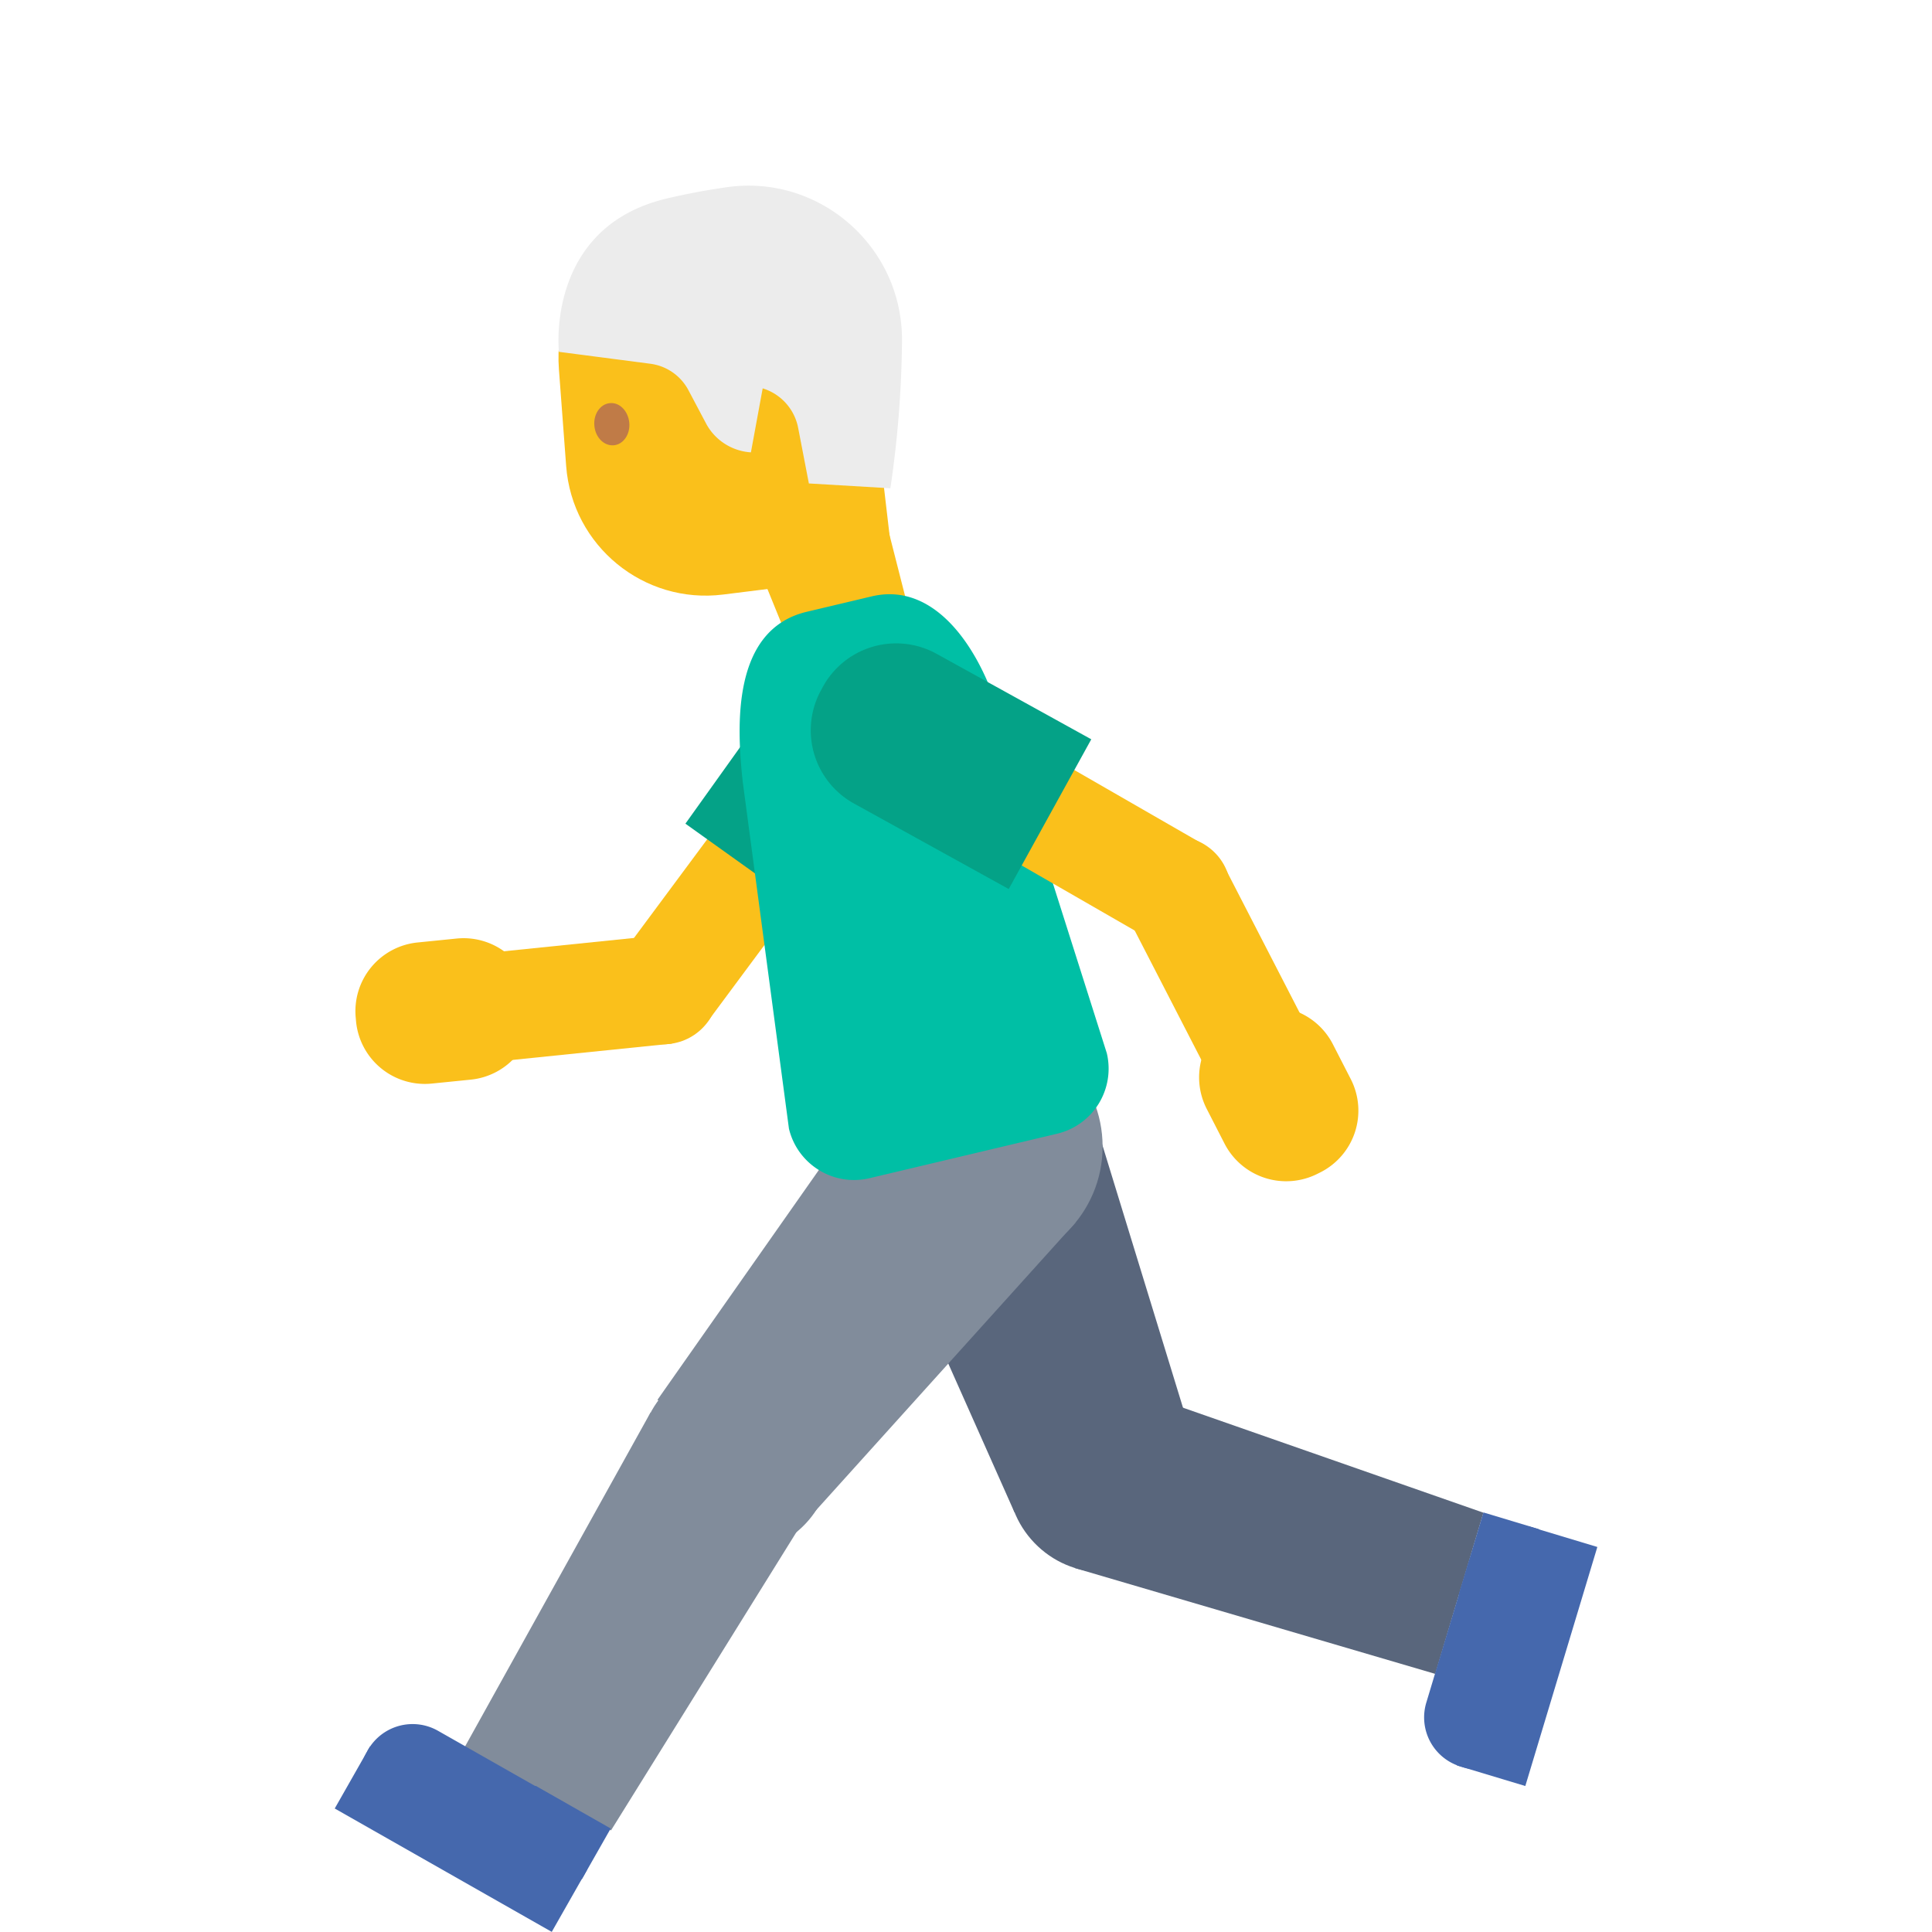 <svg xmlns="http://www.w3.org/2000/svg" viewBox="0 0 128 128"><path fill="#263238" d="M-86.92 257.3h128v128h-128z"/><path fill="#3c474c" d="M-305.5 11.66h128v128.59h-128z"/><path fill="#d9dbdd" d="M182.08-101.5h127.29V50.76H182.08z"/><path fill="#21272b" d="M164.08 160.86h128v128.88h-128z"/><g fill="#59667c"><ellipse cx="73.12" cy="97.81" rx="6.37" ry="6.37" transform="rotate(-43.995 73.117 97.803)"/><path d="m79.32 96.34-12.11 3.85-10.85-24.38 15-5.41z"/><path d="m98.28 100.22-3.19 10.68-23.87-7.01 3.74-11.82z"/></g><g fill="#4568ad"><path d="m103.99 105.51-2.8 9.3a3.4 3.4 0 0 1-4.25 2.28l-.16-.05a3.4 3.4 0 0 1-2.28-4.25l2.8-9.3a3.4 3.4 0 0 1 4.25-2.28l.16.05c1.81.54 2.83 2.44 2.28 4.25z"/><path d="m96.527 116.964 4.772-15.837 4.529 1.364-4.772 15.837z"/><path d="m96.632 105.68 1.65-5.477 3.677 1.108-1.65 5.477z"/></g><g fill="#818c9b"><ellipse cx="48.73" cy="96.59" rx="6.37" ry="6.37" transform="rotate(-74.924 48.725 96.585)"/><path d="m53.08 101.15-9.52-8.41 15.33-21.83L71.25 81z"/><path d="m40.48 121.27-9.71-5.49 12.33-22.2 10.69 6.28z"/></g><g fill="#4568ad"><path d="m34.02 125.55-8.45-4.8a3.41 3.41 0 0 1-1.28-4.65l.08-.15a3.41 3.41 0 0 1 4.65-1.28l8.45 4.8a3.41 3.41 0 0 1 1.28 4.65l-.08.15a3.414 3.414 0 0 1-4.65 1.28z"/><path d="m24.515 115.706 14.378 8.174-2.338 4.112-14.378-8.174z"/><path d="m35.489 118.315 4.972 2.827-1.898 3.338-4.972-2.827z"/></g><circle cx="65.08" cy="75.96" r="7.97" fill="#818c9b"/><path fill="#fac01b" d="m46.873 67.696-5.798-4.303 8.706-11.733 5.798 4.302z"/><ellipse cx="43.95" cy="65.53" fill="#fac01b" rx="3.66" ry="3.66" transform="rotate(-11.246 43.932 65.519)"/><path fill="#04a287" d="m45.41 54.57 9.22 6.59 6.82-9.54a5.535 5.535 0 0 0-1.28-7.71l-.23-.16a5.535 5.535 0 0 0-7.71 1.28l-6.82 9.54z"/><path fill="#fac01b" d="m32.207 70.402-.736-7.182 12.306-1.26.736 7.182z"/><path fill="#fac01b" d="m23.57 67.45.02.23a4.58 4.58 0 0 0 5.01 4.11l2.58-.26a4.58 4.58 0 0 0 4.11-5.01l-.02-.23a4.58 4.58 0 0 0-5.01-4.11l-2.58.26a4.574 4.574 0 0 0-4.11 5.01zm34.21-36.53 2.59 10.16-7.51 2.9-7.84-19.28z"/><path fill="#fac01b" d="m57.2 20.62 2.03 17.36-11.32 1.41c-5.26.66-10-3.22-10.4-8.51l-.48-6.41c-.45-5.92 4.32-10.94 10.25-10.8l2.36.06c3.89.1 7.11 3.03 7.56 6.89z"/><path fill="#ececec" d="m58.99 32.35-5.4-.32-.71-3.68a3.413 3.413 0 0 0-2.35-2.62l-.78 4.24c-1.25-.08-2.38-.8-2.97-1.91l-1.17-2.21a3.346 3.346 0 0 0-2.52-1.75l-6.06-.79s-.91-8.2 7.07-10.14c1.38-.33 2.75-.58 4.07-.77 6.14-.86 11.61 3.94 11.59 10.14a70.11 70.11 0 0 1-.77 9.81z"/><path fill="#c07b47" d="M41.69 27.99c.08.77-.38 1.45-1.02 1.51-.64.06-1.22-.51-1.29-1.28-.08-.77.38-1.45 1.02-1.51.64-.07 1.21.51 1.29 1.28"/><path fill="#00bfa5" d="M70.04 75.11 57.6 78.06c-2.38.56-4.76-.91-5.33-3.28l-3.06-22.97c-.41-3.75-.72-10.11 4.25-11.28l4.3-1.02c4.28-1.01 7.26 3.62 8.51 8.03l7.06 22.24a4.43 4.43 0 0 1-3.29 5.33z"/><path fill="#fac01b" d="M79.703 55.924 76.1 62.182l-12.663-7.29 3.602-6.257z"/><ellipse cx="77.89" cy="59.07" fill="#fac01b" rx="3.66" ry="3.66" transform="rotate(-17.88 77.9 59.072)"/><path fill="#04a287" d="m66.83 58.9 5.47-9.92-10.26-5.67a5.536 5.536 0 0 0-7.51 2.17l-.13.24a5.536 5.536 0 0 0 2.17 7.51l10.26 5.67z"/><path fill="#fac01b" d="m86.903 68.645-6.419 3.307-5.665-10.997 6.419-3.307z"/><path fill="#fac01b" d="m87.3 77.76.2-.1a4.579 4.579 0 0 0 1.99-6.17l-1.18-2.3a4.579 4.579 0 0 0-6.17-1.99l-.2.1a4.579 4.579 0 0 0-1.99 6.17l1.18 2.3a4.593 4.593 0 0 0 6.17 1.99z"/></svg>